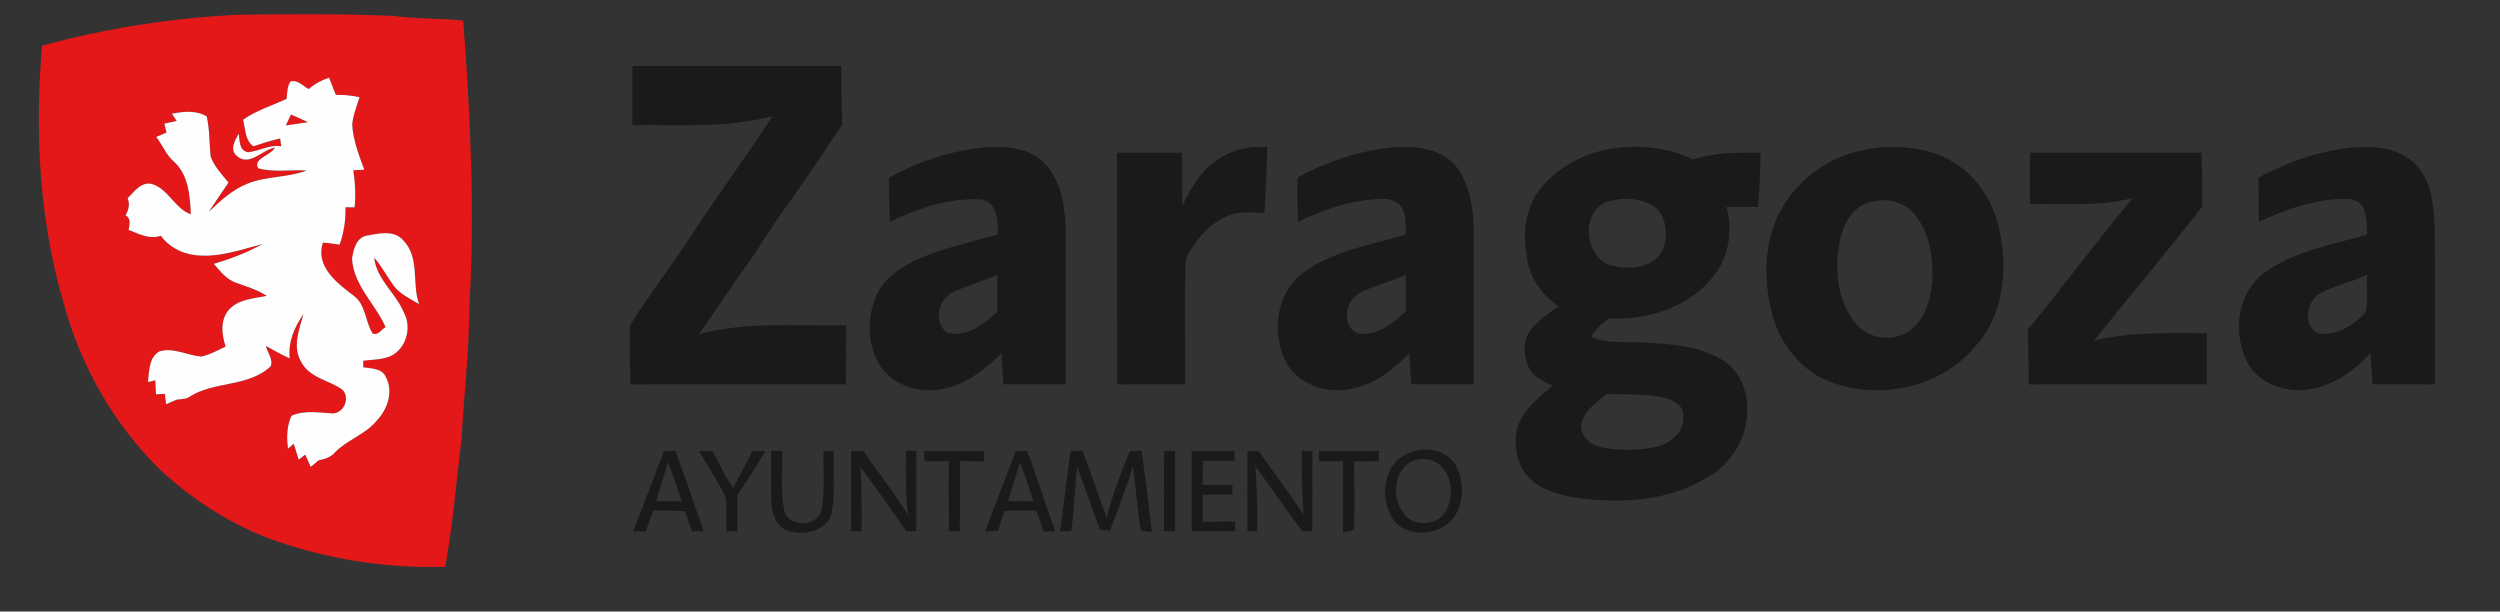 <?xml version="1.0" encoding="UTF-8" standalone="no"?>
<svg
   width="744pt"
   height="182pt"
   viewBox="0 0 744 182"
   version="1.1"
   id="svg33"
   xmlns="http://www.w3.org/2000/svg"
   xmlns:svg="http://www.w3.org/2000/svg">
  <rect x="0" y="0" width="744" height="182" fill="#333333" stroke="none"/>
  <defs
     id="defs33" />
  <g
     id="#e41819ff">
    <path
       fill="#e41819"
       opacity="1.00"
       d=" M 12.52 13.61 C 31.27 8.44 50.57 5.49 69.98 4.41 C 85.68 4.16 101.40 4.10 117.09 4.74 C 123.97 5.69 130.94 5.39 137.84 6.13 C 140.03 34.36 141.29 62.74 139.70 91.04 C 139.60 104.41 138.10 117.70 137.31 131.04 C 135.76 143.59 134.77 156.24 132.48 168.68 C 116.38 169.16 100.25 166.85 84.92 161.93 C 71.11 157.60 58.59 149.80 47.94 140.08 C 34.11 126.60 24.15 109.26 19.07 90.65 C 11.66 65.75 10.32 39.39 12.52 13.61 M 86.43 24.25 C 85.46 25.81 85.46 27.66 85.30 29.42 C 80.96 31.45 76.29 32.84 72.34 35.64 C 73.10 38.36 72.84 41.72 75.41 43.54 C 78.03 42.65 80.68 41.84 83.37 41.21 C 83.45 41.79 83.62 42.96 83.71 43.55 C 80.28 42.96 77.26 44.91 73.97 45.30 C 71.14 45.05 71.37 41.87 71.06 39.79 C 69.95 41.75 68.26 44.53 70.46 46.39 C 74.18 49.76 78.00 44.57 81.80 43.91 C 80.66 46.32 75.10 47.21 76.87 50.10 C 81.57 51.35 86.49 50.48 91.30 50.73 C 85.65 52.91 79.38 52.36 73.76 54.62 C 69.22 56.38 65.59 59.73 62.14 63.05 C 64.04 60.11 66.04 57.23 68.01 54.34 C 66.04 51.91 63.77 49.56 62.68 46.57 C 62.28 42.60 62.43 38.57 61.52 34.65 C 58.34 32.75 54.63 33.16 51.16 33.85 C 51.51 34.39 52.22 35.45 52.58 35.99 C 51.36 36.25 50.14 36.53 48.92 36.81 C 49.13 37.69 49.34 38.58 49.55 39.46 C 48.53 39.88 47.51 40.31 46.50 40.75 C 48.37 43.18 49.48 46.15 51.84 48.18 C 56.13 52.11 56.54 58.37 56.80 63.80 C 51.90 61.99 50.09 56.09 45.01 54.70 C 41.90 54.14 39.90 57.09 37.98 59.00 C 38.73 60.75 38.27 62.48 37.38 64.07 C 39.08 65.05 38.53 66.83 38.27 68.40 C 41.36 69.65 44.45 71.31 47.86 70.17 C 50.24 73.44 54.01 75.45 58.01 75.91 C 64.89 76.79 71.57 74.32 78.13 72.63 C 73.55 75.17 68.65 77.02 63.65 78.53 C 65.52 80.67 67.33 83.12 70.12 84.10 C 73.27 85.26 76.55 86.18 79.38 88.05 C 75.50 88.88 70.91 89.00 68.10 92.22 C 65.46 95.24 65.98 99.62 67.15 103.14 C 64.81 104.22 62.53 105.54 59.99 106.10 C 55.78 105.85 51.67 103.28 47.43 104.57 C 44.27 106.43 44.36 110.52 44.06 113.71 C 44.59 113.58 45.67 113.31 46.21 113.17 C 46.27 114.57 46.34 115.97 46.43 117.37 C 47.09 117.32 48.40 117.24 49.06 117.20 C 49.16 117.97 49.35 119.53 49.44 120.30 C 50.49 119.84 51.55 119.39 52.60 118.94 C 53.80 118.75 55.12 118.86 56.20 118.21 C 63.59 113.29 73.93 115.35 80.58 108.97 C 81.34 106.91 79.59 104.93 79.14 102.95 C 81.47 104.25 83.80 105.57 86.24 106.67 C 85.66 101.83 87.62 97.36 90.32 93.47 C 89.04 98.01 86.99 103.12 89.58 107.60 C 91.99 112.49 97.97 113.08 101.98 116.05 C 104.20 118.51 102.42 122.81 99.08 123.04 C 94.95 122.82 90.66 121.98 86.72 123.74 C 85.36 126.84 85.24 130.21 85.72 133.52 C 86.14 133.16 87.00 132.42 87.43 132.06 C 87.91 133.63 88.39 135.21 88.88 136.79 C 89.38 136.42 90.36 135.68 90.85 135.31 C 91.38 136.53 91.93 137.74 92.48 138.95 C 93.07 138.46 94.24 137.48 94.83 136.99 C 96.63 136.65 98.42 136.11 99.65 134.65 C 103.36 130.83 108.83 129.29 112.20 125.09 C 115.35 121.75 117.12 116.52 114.86 112.25 C 113.72 109.58 110.53 109.69 108.11 109.30 C 108.11 108.82 108.10 107.85 108.10 107.37 C 111.42 106.88 115.19 107.19 117.93 104.91 C 121.26 102.12 122.32 96.94 120.23 93.10 C 117.90 87.28 112.02 83.16 111.36 76.67 C 113.60 79.22 115.14 82.26 117.13 84.99 C 119.04 87.56 122.05 88.90 124.72 90.50 C 122.53 84.41 124.96 76.83 120.20 71.74 C 117.45 68.28 112.68 69.46 108.97 70.16 C 105.98 70.83 105.16 74.35 104.77 76.95 C 105.16 84.90 111.72 90.41 114.74 97.35 C 113.50 98.01 112.50 100.01 110.86 99.20 C 108.62 95.57 108.90 90.49 105.06 87.85 C 100.21 84.18 93.77 79.19 96.11 72.22 C 97.78 72.27 99.42 72.59 101.07 72.81 C 102.36 69.24 102.91 65.47 102.81 61.68 C 103.49 61.69 104.86 61.71 105.54 61.71 C 105.90 58.03 105.71 54.32 105.15 50.67 C 105.97 50.63 107.60 50.55 108.42 50.51 C 106.81 46.15 105.07 41.70 104.82 37.02 C 105.08 34.21 106.18 31.59 106.99 28.92 C 104.67 28.41 102.30 28.17 99.93 28.24 C 99.26 26.53 98.59 24.82 97.94 23.11 C 95.72 23.85 93.64 24.94 91.90 26.51 C 90.17 25.64 88.54 23.60 86.43 24.25 Z"
       id="path11" />
    <path
       fill="#e41819"
       opacity="1.00"
       d=" M 86.59 34.10 C 88.29 34.81 89.98 35.55 91.64 36.36 C 89.45 36.70 87.26 37.00 85.07 37.34 C 85.56 36.26 86.07 35.18 86.59 34.10 Z"
       id="path12" />
  </g>
  <path
     fill="#fffefe"
     opacity="1"
     d="m 188.21,19.64 c 20.71,0.03 41.42,0.01 62.13,0.01 0.06,5.82 0.11,11.64 0.28,17.46 -5.09,7.69 -10.26,15.34 -15.56,22.89 -5.25,6.9 -9.45,14.51 -14.65,21.45 -4.2,5.95 -8.18,12.06 -12.42,17.99 14.3,-3.84 29.21,-2.35 43.83,-2.63 -0.03,5.85 -0.01,11.71 -0.02,17.57 -21.4,-0.01 -42.79,-0.03 -64.19,0.01 -0.01,-5.84 -0.38,-11.68 -0.15,-17.52 4.97,-8.03 10.75,-15.55 16.02,-23.39 8.47,-13.18 17.84,-25.75 26.4,-38.88 -13.6,3.56 -27.79,2.48 -41.69,2.64 0.02,-5.87 0,-11.73 0.02,-17.6 z"
     id="path13"
     style="fill:#1a1a1a" />
  <path
     fill="#fffefe"
     opacity="1"
     d="m 86.43,24.25 c 2.11,-0.65 3.74,1.39 5.47,2.26 1.74,-1.57 3.82,-2.66 6.04,-3.4 0.65,1.71 1.32,3.42 1.99,5.13 2.37,-0.07 4.74,0.17 7.06,0.68 -0.81,2.67 -1.91,5.29 -2.17,8.1 0.25,4.68 1.99,9.13 3.6,13.49 -0.82,0.04 -2.45,0.12 -3.27,0.16 0.56,3.65 0.75,7.36 0.39,11.04 -0.68,0 -2.05,-0.02 -2.73,-0.03 0.1,3.79 -0.45,7.56 -1.74,11.13 -1.65,-0.22 -3.29,-0.54 -4.96,-0.59 -2.34,6.97 4.1,11.96 8.95,15.63 3.84,2.64 3.56,7.72 5.8,11.35 1.64,0.81 2.64,-1.19 3.88,-1.85 -3.02,-6.94 -9.58,-12.45 -9.97,-20.4 0.39,-2.6 1.21,-6.12 4.2,-6.79 3.71,-0.7 8.48,-1.88 11.23,1.58 4.76,5.09 2.33,12.67 4.52,18.76 -2.67,-1.6 -5.68,-2.94 -7.59,-5.51 -1.99,-2.73 -3.53,-5.77 -5.77,-8.32 0.66,6.49 6.54,10.61 8.87,16.43 2.09,3.84 1.03,9.02 -2.3,11.81 -2.74,2.28 -6.51,1.97 -9.83,2.46 0,0.48 0.01,1.45 0.01,1.93 2.42,0.39 5.61,0.28 6.75,2.95 2.26,4.27 0.49,9.5 -2.66,12.84 -3.37,4.2 -8.84,5.74 -12.55,9.56 -1.23,1.46 -3.02,2 -4.82,2.34 -0.59,0.49 -1.76,1.47 -2.35,1.96 -0.55,-1.21 -1.1,-2.42 -1.63,-3.64 -0.49,0.37 -1.47,1.11 -1.97,1.48 -0.49,-1.58 -0.97,-3.16 -1.45,-4.73 -0.43,0.36 -1.29,1.1 -1.71,1.46 -0.48,-3.31 -0.36,-6.68 1,-9.78 3.94,-1.76 8.23,-0.92 12.36,-0.7 3.34,-0.23 5.12,-4.53 2.9,-6.99 -4.01,-2.97 -9.99,-3.56 -12.4,-8.45 -2.59,-4.48 -0.54,-9.59 0.74,-14.13 -2.7,3.89 -4.66,8.36 -4.08,13.2 -2.44,-1.1 -4.77,-2.42 -7.1,-3.72 0.45,1.98 2.2,3.96 1.44,6.02 -6.65,6.38 -16.99,4.32 -24.38,9.24 -1.08,0.65 -2.4,0.54 -3.6,0.73 -1.05,0.45 -2.11,0.9 -3.16,1.36 -0.09,-0.77 -0.28,-2.33 -0.38,-3.1 -0.66,0.04 -1.97,0.12 -2.63,0.17 -0.09,-1.4 -0.16,-2.8 -0.22,-4.2 -0.54,0.14 -1.62,0.41 -2.15,0.54 0.3,-3.19 0.21,-7.28 3.37,-9.14 4.24,-1.29 8.35,1.28 12.56,1.53 2.54,-0.56 4.82,-1.88 7.16,-2.96 -1.17,-3.52 -1.69,-7.9 0.95,-10.92 2.81,-3.22 7.4,-3.34 11.28,-4.17 -2.83,-1.87 -6.11,-2.79 -9.26,-3.95 -2.79,-0.98 -4.6,-3.43 -6.47,-5.57 5,-1.51 9.9,-3.36 14.48,-5.9 -6.56,1.69 -13.24,4.16 -20.12,3.28 -4,-0.46 -7.77,-2.47 -10.15,-5.74 -3.41,1.14 -6.5,-0.52 -9.59,-1.77 0.26,-1.57 0.81,-3.35 -0.89,-4.33 0.89,-1.59 1.35,-3.32 0.6,-5.07 1.92,-1.91 3.92,-4.86 7.03,-4.3 5.08,1.39 6.89,7.29 11.79,9.1 -0.26,-5.43 -0.67,-11.69 -4.96,-15.62 -2.36,-2.03 -3.47,-5 -5.34,-7.43 1.01,-0.44 2.03,-0.87 3.05,-1.29 -0.21,-0.88 -0.42,-1.77 -0.63,-2.65 1.22,-0.28 2.44,-0.56 3.66,-0.82 -0.36,-0.54 -1.07,-1.6 -1.42,-2.14 3.47,-0.69 7.18,-1.1 10.36,0.8 0.91,3.92 0.76,7.95 1.16,11.92 1.09,2.99 3.36,5.34 5.33,7.77 -1.97,2.89 -3.97,5.77 -5.87,8.71 3.45,-3.32 7.08,-6.67 11.62,-8.43 5.62,-2.26 11.89,-1.71 17.54,-3.89 -4.81,-0.25 -9.73,0.62 -14.43,-0.63 -1.77,-2.89 3.79,-3.78 4.93,-6.19 -3.8,0.66 -7.62,5.85 -11.34,2.48 -2.2,-1.86 -0.51,-4.64 0.6,-6.6 0.31,2.08 0.08,5.26 2.91,5.51 3.29,-0.39 6.31,-2.34 9.74,-1.75 -0.09,-0.59 -0.26,-1.76 -0.34,-2.34 -2.69,0.63 -5.34,1.44 -7.96,2.33 -2.57,-1.82 -2.31,-5.18 -3.07,-7.9 3.95,-2.8 8.62,-4.19 12.96,-6.22 0.16,-1.76 0.16,-3.61 1.13,-5.17 m 0.16,9.85 c -0.52,1.08 -1.03,2.16 -1.52,3.24 2.19,-0.34 4.38,-0.64 6.57,-0.98 -1.66,-0.81 -3.35,-1.55 -5.05,-2.26 z"
     id="path14" />
  <path
     fill="#fffefe"
     opacity="1"
     d="m 264.55,52.84 c 9.68,-5.2 20.44,-8.75 31.48,-9.11 5.35,-0.03 11.39,0.92 15.1,5.17 4.76,5.11 5.77,12.44 6.02,19.14 0.05,15.44 -0.03,30.88 0.03,46.33 -6.2,0 -12.4,-0.01 -18.6,0.01 -0.21,-3.07 -0.42,-6.15 -0.56,-9.23 -4.6,4.47 -9.79,8.75 -16.16,10.31 -7.08,1.94 -15.66,-0.18 -19.86,-6.51 -3.87,-6.01 -4.03,-13.98 -1.42,-20.51 2.35,-5.7 7.81,-9.19 13.21,-11.59 7.45,-3.15 15.38,-4.85 23.12,-7.1 0.11,-3.92 0,-9.75 -5.02,-10.42 -9.42,-0.42 -18.72,2.56 -27.08,6.71 -0.18,-4.4 -0.26,-8.8 -0.26,-13.2 m 18.54,34.39 c -4.06,2.21 -5.31,9.26 -1.02,11.83 5.71,1.43 10.81,-2.74 14.77,-6.33 0,-3.65 0.02,-7.29 0,-10.94 -4.52,1.99 -9.35,3.22 -13.75,5.44 z"
     id="path15"
     style="fill:#1a1a1a" />
  <path
     fill="#fffefe"
     opacity="1"
     d="m 363.78,46.62 c 3.98,-2.46 8.76,-3.12 13.36,-2.87 -0.27,6.55 -0.28,13.12 -0.9,19.65 -3.7,-0.16 -7.61,-0.66 -11.08,0.92 -5.57,2.43 -9.71,7.42 -12.29,12.8 -0.42,12.4 -0.05,24.84 -0.18,37.26 -6.74,-0.02 -13.49,-0.03 -20.23,0.02 -0.01,-22.99 0.01,-45.98 -0.01,-68.97 6.46,0.02 12.92,0.01 19.38,0 -0.01,5.3 -0.05,10.59 0.01,15.89 2.66,-5.79 6.21,-11.53 11.94,-14.7 z"
     id="path16"
     style="fill:#1a1a1a" />
  <path
     fill="#fffefe"
     opacity="1"
     d="m 386.09,52.83 c 9.81,-5.23 20.68,-8.88 31.87,-9.1 5.54,-0.03 11.73,1.33 15.41,5.82 3.92,5.25 5.07,11.98 5.19,18.39 0.04,15.48 -0.02,30.95 0.03,46.43 -6.2,-0.02 -12.41,0.01 -18.61,-0.01 -0.18,-3.09 -0.39,-6.18 -0.61,-9.26 -4.71,4.93 -10.4,9.38 -17.28,10.62 -7.28,1.57 -16.01,-1.27 -19.48,-8.21 -4.17,-8.39 -2.89,-20.07 4.81,-26.03 8.98,-6.82 20.39,-8.59 30.96,-11.65 -0.08,-2.73 0.12,-5.65 -1.21,-8.14 -1.08,-1.68 -3.19,-2.47 -5.12,-2.5 -9.01,0.09 -17.75,2.89 -25.77,6.84 -0.17,-4.4 -0.2,-8.8 -0.19,-13.2 m 18.29,34.52 c -4.09,2.3 -5.22,9.92 -0.31,11.85 5.66,1 10.48,-2.97 14.31,-6.59 -0.06,-3.61 -0.06,-7.22 -0.03,-10.83 -4.56,2.09 -9.54,3.22 -13.97,5.57 z"
     id="path17"
     style="fill:#1a1a1a" />
  <path
     fill="#fffefe"
     opacity="1"
     d="m 459.7,54.66 c 10.9,-11.93 30.05,-13.86 44.27,-7.2 6.42,-2.19 13.28,-2.06 19.98,-2.01 -0.07,5.39 -0.31,10.77 -0.76,16.15 -3.13,0.02 -6.25,0.01 -9.37,-0.01 2.03,7.38 0.58,15.84 -4.71,21.55 -7.36,8.75 -19.28,12.11 -30.38,11.65 -2.01,1.54 -3.86,3.28 -5.3,5.37 4.55,2.17 9.71,1.45 14.59,1.77 8.19,0.39 16.87,0.72 24.16,4.95 5.29,2.95 7.96,9.24 7.77,15.12 0.11,8.75 -5.32,17.13 -13.21,20.82 -11.22,6.45 -24.66,7.01 -37.2,5.39 -4.57,-0.72 -9.25,-1.91 -13.04,-4.68 -4.93,-3.62 -6.32,-10.51 -4.94,-16.21 1.7,-5.38 6.32,-9.02 10.46,-12.53 -2.5,-1.29 -5.41,-2.42 -6.87,-4.99 -1.72,-3.51 -2.18,-8.06 0.17,-11.4 2.25,-3.05 5.56,-5.04 8.56,-7.27 -5.46,-3.46 -9.26,-9.43 -9.66,-15.93 -1.21,-7.22 0.26,-15.14 5.48,-20.54 m 19.74,5.12 c -9.53,1.77 -8.24,17.47 0.57,19.34 4.87,1.08 11.28,0.74 14.31,-3.83 2.37,-4.43 1.97,-11.04 -2.38,-14.13 -3.76,-2.11 -8.37,-2.48 -12.5,-1.38 m -1.25,57.44 c -2.94,2.5 -6.66,4.83 -7.63,8.82 -0.45,3.71 2.79,6.48 6.14,7.11 5.1,1.02 10.43,0.86 15.55,-0.03 4.39,-0.79 8.95,-4.24 8.72,-9.12 0.39,-3.01 -2.67,-4.76 -5.13,-5.46 -5.76,-1.49 -11.77,-1.05 -17.65,-1.32 z"
     id="path18"
     style="fill:#1a1a1a" />
  <path
     fill="#fffefe"
     opacity="1"
     d="m 554.49,44.67 c 9.76,-1.95 20.77,-1.08 28.97,5.02 7.34,5.37 11.38,14.27 12.29,23.16 1.5,10.24 -0.42,21.52 -7.31,29.55 -10.86,13.66 -31.51,17.57 -46.95,9.82 -7.28,-4.07 -12.41,-11.52 -14.32,-19.58 -2.25,-9.38 -2.23,-19.68 1.96,-28.54 4.93,-9.9 14.46,-17.35 25.36,-19.43 M 557.18,60 c -5.65,1.01 -8.74,6.73 -9.68,11.92 -1.58,8.31 -0.79,17.94 4.97,24.56 4.01,4.77 11.69,5.39 16.47,1.44 4.43,-3.66 5.79,-9.68 6.16,-15.16 0.16,-6.53 -0.9,-13.56 -5.15,-18.77 -2.92,-3.75 -8.26,-5.2 -12.77,-3.99 z"
     id="path19"
     style="fill:#1a1a1a" />
  <path
     fill="#fffefe"
     opacity="1"
     d="m 672.08,52.84 c 10.43,-5.43 21.97,-9.42 33.86,-9.06 5.2,0.22 10.7,2.06 13.97,6.33 3.85,4.83 4.28,11.3 4.68,17.22 0.1,15.69 0.01,31.38 0.04,47.07 -6.17,-0.05 -12.33,-0.04 -18.5,-0.01 -0.31,-3.1 -0.52,-6.2 -0.71,-9.3 -5.01,5.66 -11.81,10.15 -19.45,10.96 -6.73,0.61 -14.28,-2.29 -17.37,-8.62 -4.09,-8.4 -2.81,-19.99 4.84,-25.96 9.04,-6.75 20.42,-8.58 31,-11.66 -0.1,-2.72 0.05,-5.6 -1.22,-8.1 -0.95,-1.87 -3.23,-2.55 -5.19,-2.51 -9.02,0.03 -17.67,3 -25.75,6.81 -0.14,-4.39 -0.15,-8.78 -0.2,-13.17 m 18.34,34.5 c -4.08,2.29 -5.22,9.81 -0.44,11.89 5.43,0.77 10.76,-2.44 14.15,-6.5 0.62,-3.6 0.12,-7.32 0.26,-10.97 -4.5,2.24 -9.57,3.16 -13.97,5.58 z"
     id="path20"
     style="fill:#1a1a1a" />
  <path
     fill="#fffefe"
     opacity="1"
     d="m 604.1,45.44 c 17.04,0 34.08,0 51.12,0 -0.07,5.4 0.48,10.84 0.06,16.22 -10.52,13.37 -21.43,26.45 -32.13,39.68 11.01,-2.64 22.37,-2.2 33.6,-2.18 0,5.08 0,10.15 0,15.22 -17.67,-0.01 -35.33,-0.03 -53,0.01 -0.04,-5.44 -0.16,-10.87 -0.24,-16.31 10.56,-12.92 20.48,-26.35 31.2,-39.14 -9.99,2.6 -20.38,1.6 -30.58,1.82 0.01,-5.11 0.02,-10.22 -0.03,-15.32 z"
     id="path21"
     style="fill:#1a1a1a" />
  <path
     fill="#fffefe"
     opacity="1"
     d="m 197.63,134.22 c 1.11,-0.01 2.23,-0.02 3.36,-0.02 2.99,7.9 5.63,15.93 8.42,23.9 -0.86,0.01 -2.59,0.02 -3.45,0.03 -0.69,-2.01 -1.4,-4.01 -2.09,-6.02 -3.13,-0.13 -6.26,-0.2 -9.39,-0.22 -0.8,2.06 -1.55,4.14 -2.32,6.22 -0.92,0.01 -2.77,0.03 -3.69,0.05 3.02,-8 6.12,-15.95 9.16,-23.94 m 1.22,3.27 c -1.2,3.89 -2.37,7.78 -3.6,11.65 2.54,0 5.08,0 7.62,0.01 -1.27,-3.91 -2.61,-7.8 -4.02,-11.66 z"
     id="path22"
     style="fill:#1a1a1a" />
  <path
     fill="#fffefe"
     opacity="1"
     d="m 208.09,134.24 c 1.3,-0.03 2.61,-0.05 3.92,-0.06 1.98,3.71 3.79,7.53 6.12,11.05 2.05,-3.61 3.87,-7.34 5.79,-11.02 1.26,-0.01 2.52,-0.01 3.78,0 -2.47,4.55 -5.41,8.81 -8.27,13.12 -0.02,3.59 -0.01,7.19 -0.02,10.79 -1.07,0 -2.14,0 -3.21,0.01 -0.13,-3.36 0.22,-6.75 -0.22,-10.08 -2.23,-4.82 -5.37,-9.15 -7.89,-13.81 z"
     id="path23"
     style="fill:#1a1a1a" />
  <path
     fill="#fffefe"
     opacity="1"
     d="m 229.47,134.15 c 1.11,0.02 2.21,0.05 3.32,0.08 0.22,5.9 -0.59,11.9 0.63,17.73 1.22,5.18 10.03,4.85 11.07,-0.3 1.07,-5.76 0.42,-11.65 0.61,-17.46 0.75,0.01 2.27,0.03 3.02,0.04 -0.21,6.13 0.52,12.36 -0.62,18.43 -1.51,5.58 -8.59,6.95 -13.39,5.13 -3.02,-1.27 -4.3,-4.7 -4.48,-7.76 -0.36,-5.29 -0.1,-10.59 -0.16,-15.89 z"
     id="path24"
     style="fill:#1a1a1a" />
  <path
     fill="#fffefe"
     opacity="1"
     d="m 253.27,134.25 c 1.21,-0.03 2.42,-0.05 3.64,-0.07 4.35,6.44 9.28,12.48 13.33,19.13 -0.8,-6.35 -0.67,-12.74 -0.63,-19.12 0.78,0 2.33,-0.01 3.11,-0.01 0.02,7.96 0.03,15.92 0,23.88 -0.73,0.03 -2.2,0.09 -2.93,0.11 -4.54,-6.44 -9,-12.93 -13.73,-19.22 0.39,6.39 0.42,12.79 0.33,19.19 -0.78,-0.01 -2.33,-0.02 -3.1,-0.03 -0.03,-7.95 -0.01,-15.91 -0.02,-23.86 z"
     id="path25"
     style="fill:#1a1a1a" />
  <path
     fill="#fffefe"
     opacity="1"
     d="m 275.01,134.24 c 5.93,-0.05 11.86,0.01 17.79,-0.03 -0.01,1.03 -0.01,2.05 -0.01,3.08 -2.37,-0.03 -4.74,-0.04 -7.11,-0.07 -0.02,6.97 0.05,13.94 -0.04,20.91 -1.09,-0.01 -2.17,-0.01 -3.26,-0.01 -0.06,-6.97 -0.01,-13.93 -0.02,-20.89 -2.42,0.01 -4.83,0.03 -7.24,0.06 -0.04,-1.02 -0.08,-2.03 -0.11,-3.05 z"
     id="path26"
     style="fill:#1a1a1a" />
  <path
     fill="#fffefe"
     opacity="1"
     d="m 302.34,134.22 c 1.1,0 2.21,0 3.32,0.01 3.03,7.87 5.49,15.93 8.36,23.85 -0.88,0.02 -2.63,0.06 -3.51,0.08 -0.65,-2.09 -1.32,-4.18 -2.06,-6.24 -3.15,0 -6.31,-0.01 -9.46,0.13 -0.67,1.96 -1.34,3.92 -1.99,5.89 -0.96,0.08 -2.87,0.23 -3.83,0.3 2.97,-8.04 6.1,-16.02 9.17,-24.02 m 1.25,3.29 c -1.21,3.87 -2.44,7.74 -3.62,11.62 2.54,0 5.07,0.01 7.61,0.02 -1.28,-3.9 -2.66,-7.76 -3.99,-11.64 z"
     id="path27"
     style="fill:#1a1a1a" />
  <path
     fill="#fffefe"
     opacity="1"
     d="m 318.6,134.19 c 1.19,0 2.38,-0.01 3.58,-0.01 2.37,6.66 4.86,13.28 7.18,19.96 1.63,-6.86 4.26,-13.39 6.89,-19.91 1.17,-0.02 2.34,-0.03 3.51,-0.05 1.11,8.04 2.17,16.09 3.01,24.15 -0.81,-0.11 -2.44,-0.32 -3.25,-0.43 -1.18,-6.31 -1.38,-12.77 -2.37,-19.11 -1.96,6.48 -4.41,12.79 -6.84,19.11 -1,-0.06 -1.99,-0.12 -2.98,-0.18 -2.29,-6.3 -4.46,-12.64 -6.78,-18.93 -0.63,6.43 -0.93,12.9 -1.71,19.32 -0.83,0.01 -2.51,0.03 -3.34,0.03 0.99,-7.99 2.07,-15.96 3.1,-23.95 z"
     id="path28"
     style="fill:#1a1a1a" />
  <path
     fill="#fffefe"
     opacity="1"
     d="m 346.43,134.16 c 1.09,0.02 2.19,0.04 3.29,0.07 -0.04,7.98 0.03,15.95 -0.03,23.93 -0.82,-0.02 -2.45,-0.06 -3.27,-0.08 -0.02,-7.97 -0.06,-15.95 0.01,-23.92 z"
     id="path29"
     style="fill:#1a1a1a" />
  <path
     fill="#fffefe"
     opacity="1"
     d="m 354.64,134.21 c 4.24,0.01 8.49,0.01 12.74,0 -0.02,0.98 -0.03,1.96 -0.04,2.95 -3.11,-0.02 -6.21,-0.03 -9.31,0 -0.11,2.38 -0.13,4.76 -0.15,7.15 2.97,0.03 5.94,0.01 8.92,0.01 -0.02,0.97 -0.04,1.94 -0.06,2.9 -2.95,-0.04 -5.89,-0.04 -8.84,0.01 0,2.67 0,5.34 0.01,8.01 3.21,0.03 6.42,-0.01 9.63,-0.05 0.01,0.73 0.04,2.2 0.05,2.93 -4.31,0 -8.62,0.01 -12.93,0 -0.03,-7.97 0.03,-15.94 -0.02,-23.91 z"
     id="path30"
     style="fill:#1a1a1a" />
  <path
     fill="#fffefe"
     opacity="1"
     d="m 371.24,134.18 c 1.1,0.02 2.21,0.04 3.33,0.07 4.41,6.31 9.09,12.43 13.37,18.83 -0.43,-6.27 -0.58,-12.56 -0.49,-18.85 1.03,-0.02 2.06,-0.05 3.11,-0.07 0.03,7.98 0.06,15.95 -0.01,23.93 -0.72,0.02 -2.15,0.07 -2.87,0.09 -4.92,-6.29 -9.22,-13.04 -14.11,-19.36 0.56,6.42 0.65,12.85 0.59,19.29 -0.73,0 -2.18,0 -2.91,0 -0.05,-7.98 -0.03,-15.95 -0.01,-23.93 z"
     id="path31"
     style="fill:#1a1a1a" />
  <path
     fill="#fffefe"
     opacity="1"
     d="m 392.47,134.23 c 5.96,-0.01 11.92,0 17.89,-0.01 -0.03,1.01 -0.05,2.01 -0.06,3.02 -2.47,0 -4.94,0.02 -7.4,0.07 0.22,6.26 0.24,12.53 0.13,18.79 0.62,2.28 -2.02,1.93 -3.33,2.32 -0.1,-7.06 -0.03,-14.12 -0.04,-21.18 -2.38,0.01 -4.75,0.02 -7.13,0.04 -0.01,-0.77 -0.04,-2.29 -0.06,-3.05 z"
     id="path32"
     style="fill:#1a1a1a" />
  <path
     fill="#fffefe"
     opacity="1"
     d="m 419.49,134.73 c 4.55,-1.92 10.5,-0.99 13.43,3.23 2.86,4.75 2.97,11.1 -0.06,15.79 -4.1,5.7 -14.07,6.72 -18.37,0.74 -4.17,-6.33 -2.78,-16.95 5,-19.76 m -0.02,2.97 c -5.01,3.22 -5.12,11.05 -1.53,15.37 3.03,3.83 9.75,3.35 12.27,-0.81 2.14,-3.69 2.19,-8.75 -0.29,-12.29 -2.17,-3.4 -7.05,-4.38 -10.45,-2.27 z"
     id="path33"
     style="fill:#1a1a1a" />
</svg>
